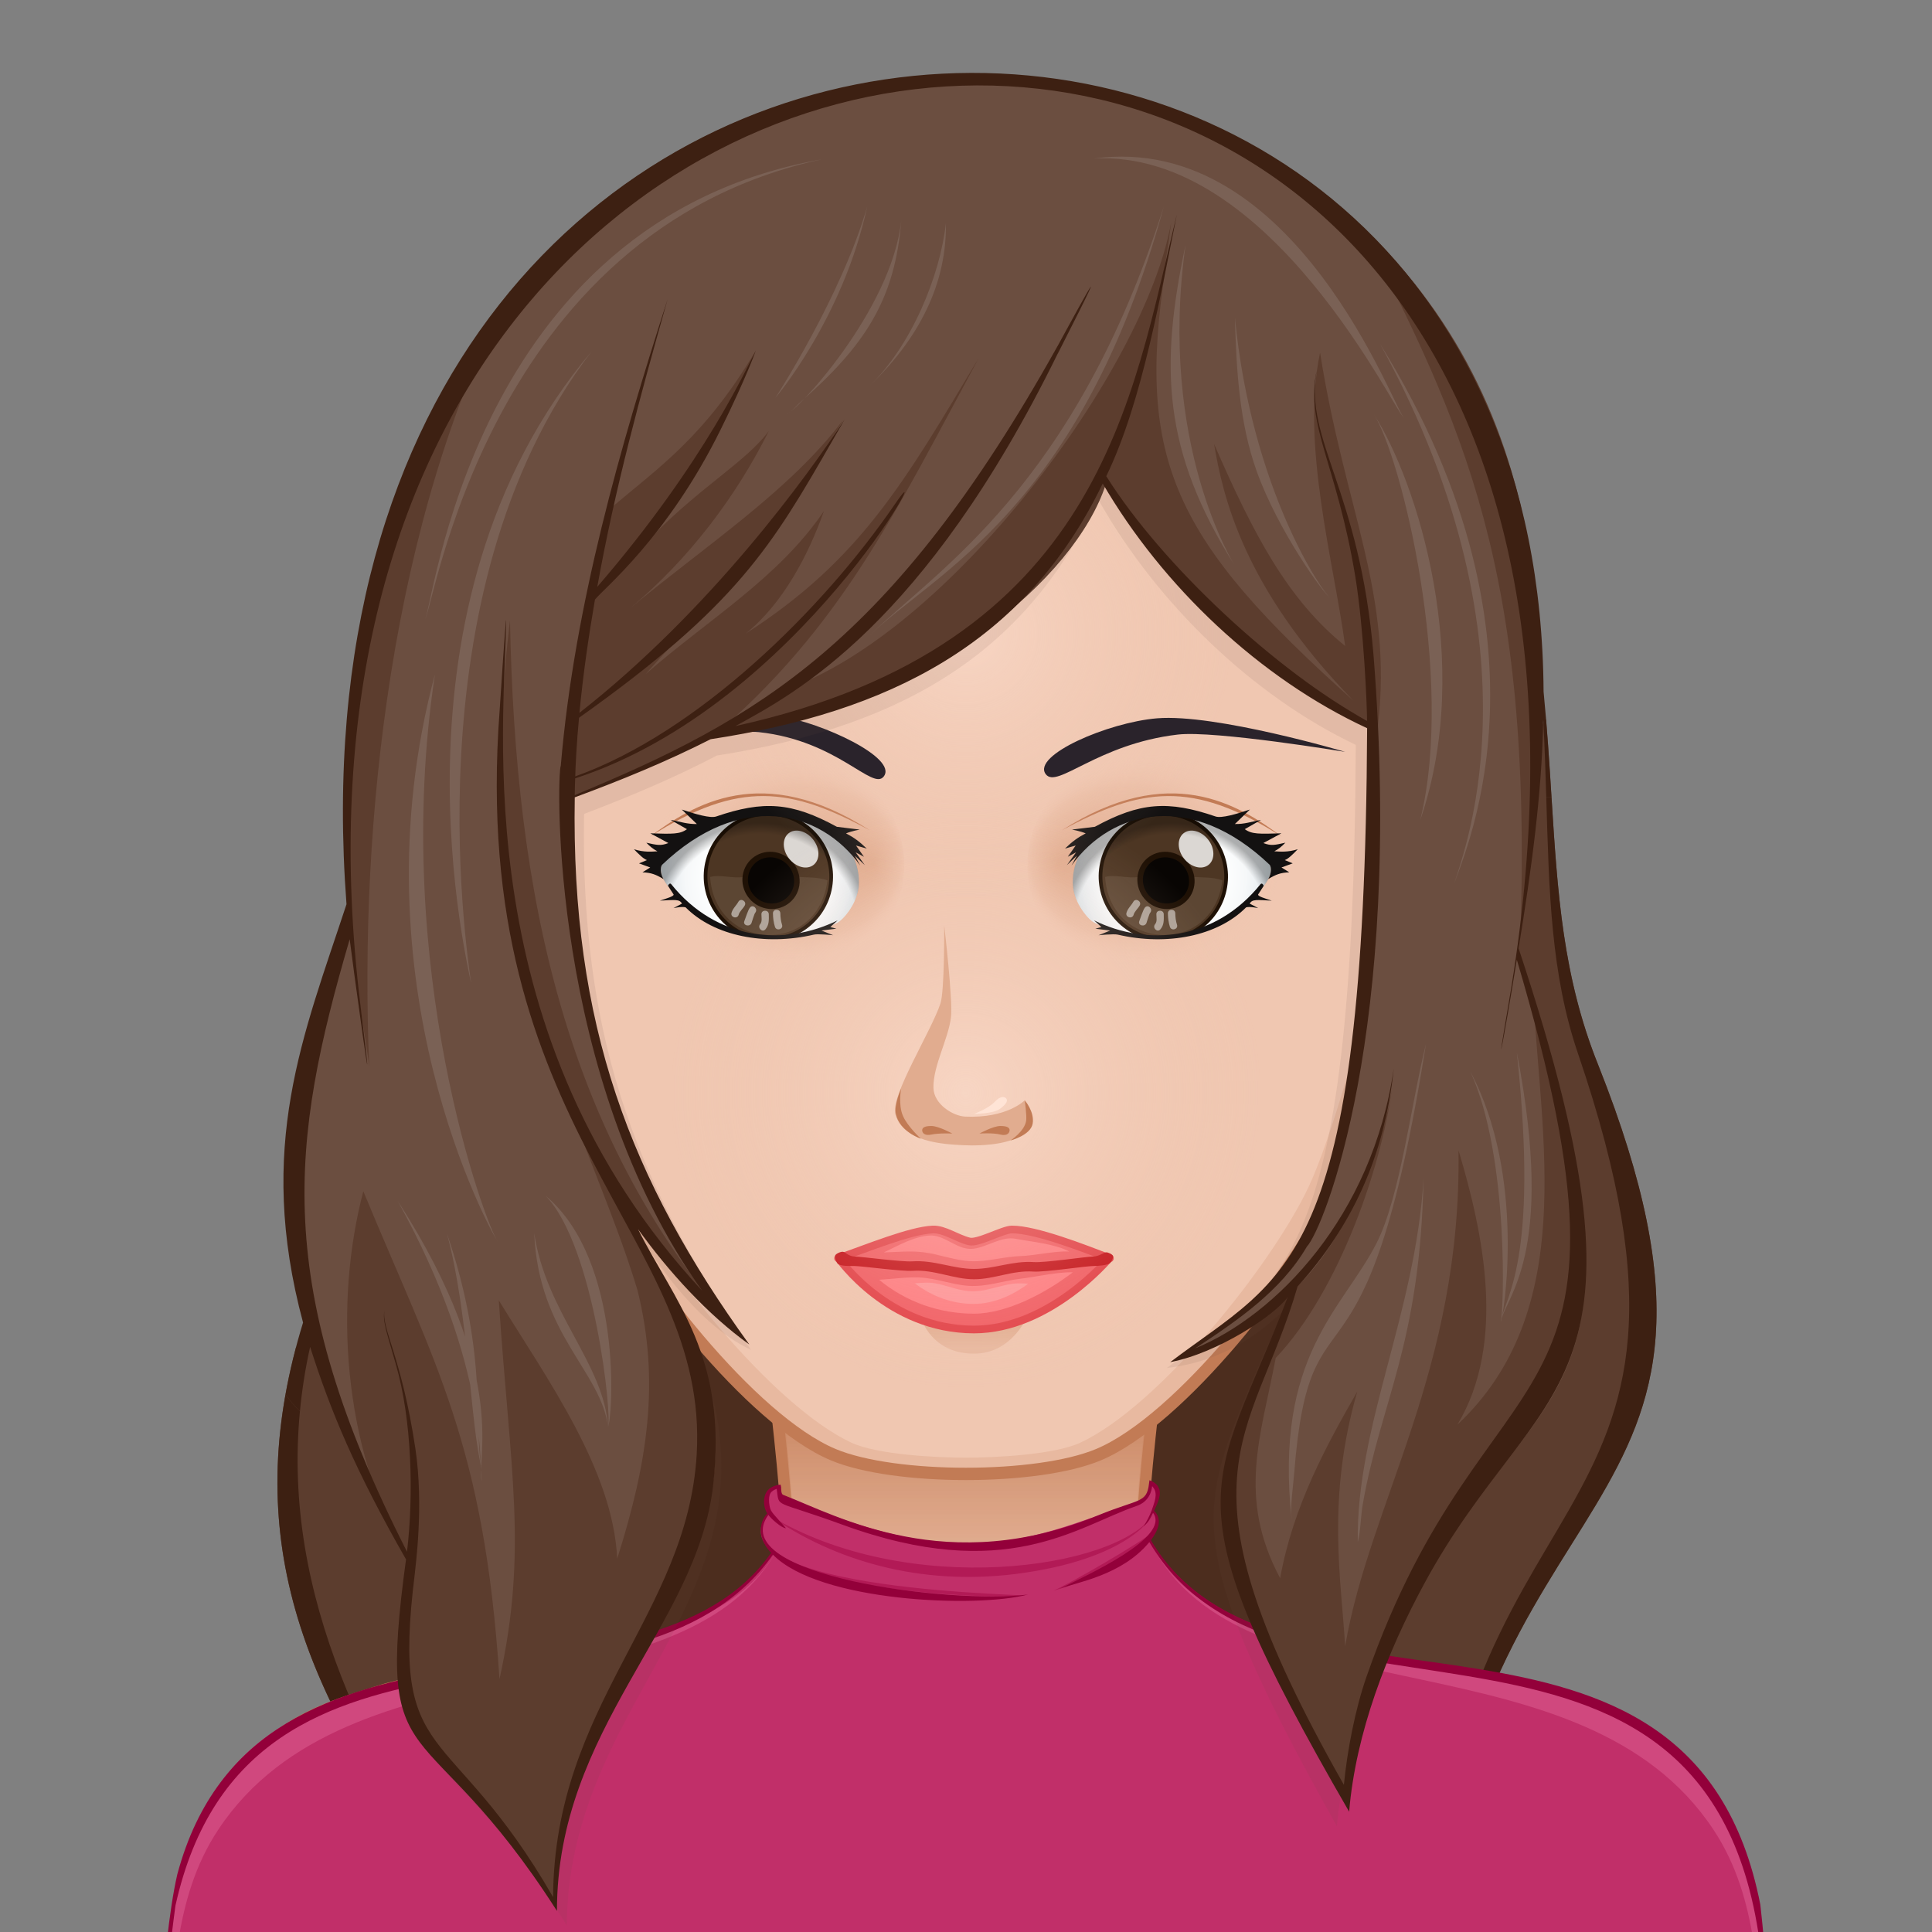 <svg xmlns="http://www.w3.org/2000/svg" version="1.1" width="800px" height="800px" xlink="http://www.w3.org/1999/xlink" style="overflow:hidden!important;"><rect width="100%" height="100%" fill="#808080" stroke="none"/><g id="svga-group-wrapper" transform="scale(4 4)"><g id="svga-group-backs-single"></g><g id="svga-group-subwrapper" transform="matrix(0.85 0 0 0.85 14.985 17.084) translate(-9.999999983634211e-8 -1.6365788271696354e-16)"><g id="svga-group-hair-back" transform="rotate(1e-7 100 150)"><path id="SvgjsPath5533" d="M41.279 215.266c-0.033-0.044-0.063-0.094-0.095-0.14 3.872-1.418 107.984 7.4 115.031 6.323 -0.001 0.108-0.007 0.217-0.007 0.325 0.282-0.064 0.24-0.075 0.254-0.359 0.259-0.032 1.051-0.167 0.027-0.457 3.485-63.467 43.554-53.333 20.529-111.343 -5.448-13.536-5.042-26.26-6.357-42.117 -1.84 1.797-1.238 11.106-3.489 28.325 17.078 53.526 2.414 51.246-11.503 76.872 -4.604 8.467-8.295 17.095-9.091 26.65 -22.673-39.208-16.05-38.328-6.981-62.078 -1.56 2.201-7.898 6.916-13.709 8.025 14.211-10.797 22.683-10.831 22.98-76.708 -13.031-6.03-24.886-17.239-32.2-29.8 -9.476 19.65-26.281 27.875-47.75 31.14 -5.35 2.72-10.92 5-16.55 7.08 -0.476 27.679 6.753 46.579 21.26 66.64 -5.091-3.645-10.294-9.649-13.96-14.758 4.4 8.811 10.944 16.104 9.16 31.867 -1.972 17.313-18.629 29.105-18.629 51.372 -16.264-25.388-21.752-14.633-17.979-42.312 -6.177-10.806-9.18-18.142-11.68-25.979 -0.605-0.005-1.578 0.138-2.133 0.204C11.333 170.695 21.465 190.498 41.279 215.266z" fill="#5c3d2e" stroke-width="none" opacity="1"></path><path id="SvgjsPath5534" d="M142.489 227.847h-90V97.24h90V227.847z" fill="#4c2d1e" stroke-width="none" opacity="1"></path><path id="SvgjsPath5535" d="M156.49 220.958c3.485-63.467 43.554-53.333 20.529-111.343 -4.317-10.726-4.958-20.946-5.692-32.615 -0.213 0-0.427 0-0.641 0 0.342 11.384 0.54 21.512 3.883 31.266 20.946 61.4-17.667 48.849-18.343 112.635 -4.423-0.602-111.114-7.244-115.042-5.775 -14.061-20.667-24.449-40.831-22.283-63.372 -0.668-0.594-1.228-1.297-1.759-2.028 -4.286 23.862 5.757 42.566 24.137 65.541 -0.033-0.044-0.063-0.094-0.095-0.14 3.872-1.418 107.984 7.4 115.031 6.323 -0.001 0.108-0.007 0.217-0.007 0.325 0.282-0.064 0.24-0.075 0.254-0.359C156.722 221.383 157.514 221.248 156.49 220.958z" fill="#3d2012" stroke-width="none" opacity="1"></path></g><g id="svga-group-humanbody-single"><path id="SvgjsPath2758" d="M190.858 199.866c-6.008-10.158-13.474-11.973-19.628-13.936 -6.323-2.016-19.346-3.178-26.449-4.6 -6.86-1.373-23.153-5.789-23.339-13.488 -0.192-8.066 4.291-40.09 4.291-40.09H74.005c0 0 4.487 32.023 4.294 40.09 -0.184 7.699-16.48 12.115-23.341 13.488 -7.104 1.422-20.125 2.584-26.448 4.6 -6.156 1.963-13.624 3.777-19.632 13.936 -3.644 6.16-6.008 16.133-6.008 27.133h194C196.869 215.999 194.509 206.026 190.858 199.866z" fill="#f0c7b1" stroke-width="none" opacity="1" stroke="none"></path><path id="SvgjsPath2759" d="M121.442 167.843c2.495 10.929 18.165 13.698 26.293 15.325 21.909 4.379 33.772 5.134 42.297 19.539 2.903 4.916 5.459 15.864 5.962 24.153 1.835 0.291 0.531-17.432-5.136-26.994 -9.742-16.472-29.089-15.135-46.077-18.535C137.921 179.958 121.628 175.542 121.442 167.843L121.442 167.843zM78.558 167.843c-0.186 7.699-16.479 12.115-23.339 13.488 -16.988 3.4-36.335 2.063-46.077 18.535 -5.667 9.563-6.971 27.285-5.136 26.994 0.503-8.289 3.059-19.237 5.962-24.153 8.524-14.405 20.388-15.16 42.297-19.539C60.393 181.541 76.063 178.771 78.558 167.843L78.558 167.843z" fill="#ffe4d6" stroke-width="none" opacity="1" stroke="none"></path><path id="SvgjsPath2760" d="M51.206 189.513c0 0 28.641 0.299 33.473 1.885 2.314 0.758 8.372 5.633 8.372 5.633s-6.556-3.17-8.658-3.758C79.51 191.909 51.206 189.513 51.206 189.513zM99.795 199.999c2.053-0.041 7.887-3.799 7.887-3.799s-5.574 2.059-7.342 2.16c-1.491 0.086-6.366-1.238-6.366-1.238S98.112 200.032 99.795 199.999zM117.008 192.757c6.75-1.818 29.786-3.23 29.786-3.23s-23.791-0.516-30.51 1.725c-2.252 0.752-7.562 5.16-7.562 5.16S114.786 193.354 117.008 192.757z" fill="#e1ac8f" stroke-width="none" opacity="1" stroke="none"></path><path id="SvgjsPath2761" d="M190.858 199.866c-9.741-16.471-29.122-15.142-46.077-18.535 -6.86-1.373-23.153-5.789-23.339-13.488 -0.192-8.066 4.291-40.09 4.291-40.09H74.005c0 0 4.487 32.023 4.294 40.09 -0.184 7.699-16.48 12.115-23.341 13.488 -7.104 1.422-20.125 2.584-26.448 4.6 -6.156 1.963-13.624 3.777-19.632 13.936 -3.644 6.16-6.008 16.133-6.008 27.133h194C196.869 215.999 194.509 206.026 190.858 199.866z" fill="none" stroke="#c27b55" stroke-width="1.5" opacity="1"></path></g><g id="svga-group-chinshadow-single"><path id="SvgjsPath2977" d="M83.869 167.568c7.443 3.113 24.852 3.176 32.267 0 1.555-0.665 3.14-1.648 4.733-2.873 0.526-9.943 3.455-31.496 4.102-36.179l0.017-0.113H82.682c-2.727 0.202-5.355 0.438-7.833 0.709 0.778 5.658 3.493 25.843 4.016 35.462C80.559 165.857 82.236 166.886 83.869 167.568z" fill="url(#SvgjsLinearGradient2978)" opacity="1"></path></g><g id="svga-group-clothes-single" ><path id="SvgjsPath5528" d="M1.509 238.026c0.211-43.783 8.946-50.671 43.101-55.823 13.099-1.976 25.278-3.824 31.798-13.197 -1.371-1.441-1.8-3.341-0.473-4.779 -0.706-1.084-0.696-3.223 1.426-3.401 0.198 1.43-0.4 0.875 2.776 2.219 19.874 8.397 27.911 4.119 39.35 0.265 2.39-0.809 2.695-0.969 2.955-2.997 0.506 0.199 0.846 0.559 0.891 0.712 0.56 0.894-0.327 2.033-0.483 2.944 1.049 1.008 0.442 2.331-0.431 3.502 15.514 25.709 65.877 1.542 74.242 44.425 1.391 12.381 1.61 25.702 1.626 26.956C197.287 238.851 66.557 239.192 1.509 238.026z" fill="#c12f69" stroke-width="none" opacity="1"></path><path id="SvgjsPath5529" d="M191.032 202.707c5.877 8.853 4.81 18.807 6.837 24.292 0-11-2.36-20.973-6.011-27.133 -9.742-16.472-26.089-14.936-43.077-18.336 -16.079-3.218-21.88-6.521-25.599-12.503C135.104 189.31 175.119 178.735 191.032 202.707zM76.817 169.027c-3.719 5.981-9.52 9.285-25.599 12.503 -16.988 3.4-33.335 1.864-43.077 18.336 -3.65 6.16-6.011 16.133-6.011 27.133 2.027-5.485 0.96-15.439 6.837-24.292C24.881 178.735 64.896 189.31 76.817 169.027z" fill="#d0487e" stroke-width="none" opacity="1"></path><path id="SvgjsPath5530" d="M75.177 165.438c-2.58 9.201 40.672 8.591 30.123 8.857C96.484 174.524 72.865 172.321 75.177 165.438zM111.789 173.288c10.395-3.424 11.681-7.793 11.681-7.793 -0.05 0.053-0.198 0.512-0.668 0.945 -0.907 0.995-10.79 6.722-12.128 7.167C110.674 173.607 111.118 173.52 111.789 173.288zM105.973 171.604c14.206-1.792 16.845-7.246 16.845-7.246 -4.313 6.62-29.991 10.398-46.95-0.03C83.98 170.032 94.415 173.021 105.973 171.604z" fill="#b21a56" stroke-width="none" opacity="1"></path><path id="SvgjsPath5531" d="M196.759 211.875c-8.383-42.978-59.187-18.908-74.22-44.399 0.885-1.192 1.451-2.551 0.38-3.58 0.405-0.852 1.035-2.112 0.51-2.9 -0.061-0.205-0.485-0.629-1.069-0.819l-0.061 0.46c0 0 0 0 0.001 0 -0.278 2.326-1.229 1.798-5.961 3.72 -18.553 7.739-31.947 0.168-38.58-2.399 -0.25-0.07-0.261-0.64-0.261-1.008 -0.002 0.003-0.014 0.005-0.018 0.007l-0.033-0.235c-0.613 0.026-1.382 0.307-1.728 0.886 0 0.01-0.01 0.01-0.01 0.02 -0.357 0.559-0.442 1.75 0.1 2.591 -1.129 1.227-1.058 3.197 0.47 4.8 -15.166 21.719-62.593 2.866-72.31 39.14 -2.093 9.049-2.56 28.104-2.56 29.97 0 0 62.375 1.143 196.89 0.82 0.03-0.01 0.061-0.01 0.09 0C198.389 237.945 198.151 224.264 196.759 211.875zM1.519 237.766c0.27-5.87 0.85-15.73 2.22-25.79 9.012-40.5 55.892-18.97 72.77-42.73 5.653 5.751 24.777 6.521 31.05 4.851 -9.29 1.206-36.968-2.302-31.61-9.7 0.315 0.445 1.567 1.588 2.135 1.629 -0.039 0.077 0.044-0.082 0.002-0.004 -0.227-0.319-1.636-1.794-1.727-2.025 -0.338-0.42-0.451-1.741-0.17-2.21 0.144-0.283 0.475-0.453 0.774-0.562 0.359 2.418-0.533 1.245 7.996 4.361 19.91 7.275 28.574 0.224 35.76-2.25 1.653-0.534 1.917-1.917 1.959-2.43 0.063 0.048 0.118 0.095 0.132 0.14 0.643 0.79 0.121 1.876-0.19 2.841 -0.01 0.01-0.01 0.029-0.02 0.04 -0.213 0.564-0.601 1.341-0.949 1.841 0.569-0.422 0.846-1.043 1.148-1.621 2.183 2.98-8.034 7.582-11.37 9.25 1.98-0.792 7.546-1.585 10.921-5.69 16.262 27.701 70.326-0.145 74.72 52.261 0.903 10.771 0.804 9.778 1.22 18.81C95.539 237.251 111.997 237.184 1.519 237.766z" fill="#93003a" stroke-width="none" opacity="1"></path></g><g id="svga-group-head" transform="rotate(1e-7 100 150)"><g id="svga-group-ears-left" style="display:none;"><path id="SvgjsPath4271" d="M47.001 83.974c-1.376-2.313-5.638-7.997-9.98-6.603 -2.749 0.882-3.293 3.765-3.735 6.311 -0.588 3.386 0.471 10.083 1.389 12.503 0.881 2.325 3.533 6.816 5.264 8.527 2.13 2.1 4.775 8.793 5.194 9.487 0.66 1.097 1.536 2.745 4.122 2.538 2.853-0.229 4.584-1.742 5.856-1.999C58.253 114.109 50.582 89.995 47.001 83.974z" fill="#f0c7b1" stroke="#c27b55" stroke-width="1.5" opacity="1"></path><path id="SvgjsPath4272" d="M44.197 97.997c-0.132-0.548 0.007-1.47 0.142-2.362 0.124-0.812 0.24-1.579 0.169-2.121 -0.267-2.032-1.773-5.893-2.757-7.985 -1.132-2.407-2.963-5.439-5.262-6.221 -0.95-0.324-1.575 0.063-1.938 0.456 -0.266 0.289-0.325 0.627-0.238 0.667 0.086 0.04 0.285-0.24 0.572-0.504 0.235-0.216 0.579-0.402 1.051-0.363 -0.19 1.011-1.167 6.49-0.744 10.225 0.333 2.938 1.593 5.131 1.79 5.46 0.029 0.346 0.077 0.685 0.148 1.014 0.929 4.287 4.971 9.163 6.378 10.758 0.259 0.295 0.531 0.47 0.598 0.398 0.066-0.072-0.094-0.364-0.353-0.66 -1.388-1.585-5.391-6.442-6.289-10.579 -0.952-4.389 2.318-10.896 3.048-12.272 0.371 0.646 0.687 1.267 0.93 1.785 0.19 0.406 0.402 0.881 0.619 1.395 -0.429 0.718-3.434 5.958-2.338 10.153 0.406 1.546 2.235 3.54 3.447 4.086 0.667 0.301 0.919 0.75 1.209 1.271 0.336 0.604 0.718 1.288 1.828 1.784 0.225 0.102 0.429 0.142 0.61 0.142 0.313 0 0.551-0.126 0.725-0.276 0.018 0.266 0.017 0.604 0.009 0.917 -0.012 0.404 0.042 0.737 0.137 0.745 0.094 0.008 0.196-0.313 0.207-0.717 0.016-0.496 0.013-1.11-0.072-1.403 -0.248-0.865-1.008-1.841-1.813-2.875C45.221 99.896 44.403 98.844 44.197 97.997zM36.95 94.196c-2.177-6.731 0.656-12.54 1.144-13.464 0.85 0.775 1.6 1.811 2.21 2.824C39.86 84.365 37.041 89.669 36.95 94.196zM46.341 104.042c-1.004-0.447-1.339-1.051-1.666-1.633 -0.293-0.527-0.598-1.072-1.369-1.42 -0.168-0.075-0.352-0.191-0.542-0.323 -2.486-5.906 0.272-8.488 0.963-9.017 0.211 0.722 0.369 1.384 0.439 1.915 0.063 0.488-0.052 1.263-0.167 2.012 -0.142 0.929-0.286 1.89-0.137 2.512 0.226 0.926 1.069 2.009 1.884 3.057 0.723 0.929 1.466 1.888 1.721 2.67C47.359 103.972 47.017 104.345 46.341 104.042z" fill="#c27b55" stroke-width="none" opacity="1"></path></g><g id="svga-group-ears-right" style="display:none;"><path id="SvgjsPath4273" d="M152.736 83.974c1.377-2.313 5.639-7.997 9.98-6.603 2.75 0.882 3.293 3.765 3.736 6.311 0.588 3.386-0.471 10.083-1.389 12.503 -0.881 2.325-3.533 6.816-5.266 8.527 -2.129 2.1-4.775 8.793-5.193 9.487 -0.658 1.097-1.535 2.745-4.121 2.538 -2.854-0.229-4.584-1.742-5.857-1.999C141.484 114.109 149.156 89.995 152.736 83.974z" fill="#f0c7b1" stroke="#c27b55" stroke-width="1.5" opacity="1"></path><path id="SvgjsPath4274" d="M153.727 100.913c-0.805 1.033-1.564 2.009-1.813 2.875 -0.086 0.293-0.088 0.907-0.072 1.403 0.012 0.404 0.113 0.725 0.207 0.717s0.148-0.341 0.137-0.745c-0.008-0.313-0.008-0.651 0.01-0.917 0.174 0.15 0.412 0.276 0.725 0.276 0.182 0 0.385-0.04 0.609-0.142 1.109-0.496 1.492-1.18 1.828-1.784 0.289-0.52 0.543-0.969 1.209-1.271 1.213-0.546 3.041-2.54 3.447-4.086 1.096-4.194-1.908-9.435-2.338-10.153 0.217-0.513 0.43-0.988 0.619-1.395 0.244-0.518 0.559-1.139 0.93-1.785 0.73 1.377 4 7.883 3.049 12.272 -0.896 4.137-4.9 8.994-6.289 10.579 -0.258 0.296-0.418 0.588-0.352 0.66 0.066 0.071 0.338-0.104 0.598-0.398 1.406-1.596 5.449-6.471 6.379-10.758 0.07-0.329 0.117-0.668 0.146-1.014 0.197-0.329 1.459-2.523 1.791-5.46 0.422-3.735-0.555-9.214-0.744-10.225 0.473-0.039 0.814 0.146 1.051 0.363 0.287 0.264 0.486 0.544 0.572 0.504s0.027-0.378-0.238-0.667c-0.363-0.393-0.988-0.779-1.938-0.456 -2.299 0.782-4.131 3.814-5.262 6.221 -0.984 2.093-2.49 5.953-2.758 7.985 -0.072 0.542 0.045 1.309 0.17 2.121 0.135 0.892 0.273 1.814 0.141 2.362C155.336 98.844 154.518 99.896 153.727 100.913zM159.434 83.555c0.611-1.013 1.361-2.049 2.211-2.824 0.488 0.925 3.32 6.733 1.145 13.464C162.697 89.669 159.879 84.365 159.434 83.555zM152.27 103.816c0.254-0.782 0.998-1.741 1.721-2.67 0.816-1.048 1.658-2.131 1.885-3.057 0.148-0.622 0.004-1.583-0.137-2.512 -0.115-0.749-0.23-1.524-0.166-2.012 0.068-0.531 0.227-1.193 0.438-1.915 0.691 0.529 3.449 3.111 0.965 9.017 -0.191 0.132-0.375 0.248-0.543 0.323 -0.771 0.348-1.074 0.893-1.369 1.42 -0.326 0.582-0.662 1.186-1.666 1.633C152.721 104.345 152.379 103.972 152.27 103.816z" fill="#c27b55" stroke-width="none" opacity="1"></path></g><g id="svga-group-faceshape-wrap" ><g id="svga-group-faceshape-single" ><path id="SvgjsPath2974" d="M144.736 125.052c-4.549 9.721-18.57 27.825-28.601 32.018 -7.442 3.112-24.824 3.112-32.267 0 -10.029-4.192-24.05-22.297-28.601-32.018 -5.29-11.297-14.118-47.803-14.13-47.856 -1.3-4.912-1.996-10.066-2.004-15.382C39.082 28.339 66.289 1.168 99.907 1.116c33.621-0.052 60.913 27.032 60.963 60.506 0.009 5.316-0.669 10.473-1.952 15.389C158.901 77.063 150.045 113.711 144.736 125.052z" fill="#f0c7b1" stroke-width="none" opacity="1" stroke="none"></path><path id="SvgjsPath2975" d="M110.152 1.969c26.994 6.24 47.097 30.337 47.052 59.111 -0.009 5.315-0.704 10.471-2.004 15.382 -0.012 0.053-8.158 36.591-13.396 47.856 -4.417 9.497-18.244 26.812-27.867 31.286 -3.169 1.473-10.439 1.823-13.935 1.823 -3.494 0-10.765-0.351-13.933-1.823 -9.623-4.474-23.451-21.789-27.867-31.286 -5.239-11.266-13.385-47.803-13.396-47.856 -1.3-4.911-1.996-10.066-2.004-15.382C42.756 32.307 62.857 8.209 89.853 1.969 61.03 6.788 39.087 31.751 39.134 61.813c0.008 5.315 0.704 10.47 2.004 15.382 0.012 0.053 8.781 36.586 14.13 47.856 4.602 9.696 18.738 27.446 28.601 32.018 3.671 1.703 12.088 2.334 16.134 2.334 4.043 0 12.464-0.632 16.133-2.334 9.862-4.571 24-22.321 28.601-32.018 5.35-11.271 14.119-47.803 14.13-47.856 1.3-4.912 1.996-10.066 2.004-15.382C160.918 31.751 138.975 6.788 110.152 1.969z" fill="#e8b9a0" stroke-width="none" opacity="1" stroke="none"></path><path id="SvgjsPath2976" d="M144.736 125.052c-4.549 9.721-18.57 27.825-28.601 32.018 -7.442 3.112-24.824 3.112-32.267 0 -10.029-4.192-24.05-22.297-28.601-32.018 -5.29-11.297-14.118-47.803-14.13-47.856 -1.3-4.912-1.996-10.066-2.004-15.382C39.082 28.339 66.289 1.168 99.907 1.116c33.621-0.052 60.913 27.032 60.963 60.506 0.009 5.316-0.669 10.473-1.952 15.389C158.901 77.063 150.045 113.711 144.736 125.052z" fill="none" stroke="#c27b55" stroke-width="1.5" opacity="1"></path></g></g><g id="svga-group-mouth-single" transform="matrix(1.25 0 0 1.25 -25.251 -34.3) translate(1 2)"><path id="SvgjsPath5795" d="M100.002 141.248c-4.158 0-5.133-3.404-5.133-3.404 5.5 2.12 10.267-0.146 10.267-0.146S103.659 141.248 100.002 141.248z" fill="url(#SvgjsLinearGradient5796)" opacity="1"></path><path id="SvgjsPath5799" d="M86.803 131.94c2.756-0.951 6.973-2.692 9.166-2.789 1.133-0.052 2.351 0.87 3.574 1.165 0.851 0.206 3.264-1.156 4.13-1.165 2.272-0.024 7.06 1.838 9.502 2.789 0.135 0.054 0 0 0 0s-5.789 6.953-13.185 6.953C91.618 138.894 86.803 131.94 86.803 131.94S86.666 131.989 86.803 131.94z" fill="#f15c63" stroke="#e24047" stroke-width="0.75" opacity="1"></path><path id="SvgjsPath5800" d="M113.541 131.736c-0.048-0.164-0.482-0.367-0.653-0.359 -0.311 0.017-0.672 0.396-1.313 0.41 -0.742 0.018-4.679 0.61-5.736 0.54 -2.129-0.142-3.824 0.666-5.848 0.666 -2.025 0-3.868-0.882-5.996-0.739 -1.057 0.072-4.847-0.448-5.591-0.467 -0.643-0.015-0.892-0.411-1.166-0.464 -0.192-0.036-0.663 0.166-0.757 0.338 -0.083 0.149 0.092 0.67 0.209 0.794 0.285 0.297 1.136 0.242 1.698 0.256 0.777 0.017 4.577 0.538 5.65 0.466 2.081-0.141 3.936 0.822 5.952 0.822s3.725-0.889 5.806-0.748c1.071 0.071 5.015-0.524 5.793-0.54 0.563-0.014 1.366-0.061 1.654-0.292C113.379 132.311 113.59 131.904 113.541 131.736z" fill="#c31018" stroke-width="none" opacity="1" stroke="none"></path><path id="SvgjsPath5801" d="M99.989 137.352c-3.37 0-6.645-1.153-9.241-3.305 1.307-0.072 2.652-0.277 3.961-0.22 1.613 0.07 3.144 0.707 4.756 0.813 1.742 0.116 3.358-0.487 5.064-0.694 1.422-0.17 3.664-0.674 5.091-0.622C107.068 135.28 103.244 137.352 99.989 137.352zM104.562 131.739c1.314-0.037 3.414-0.532 4.724-0.437 -1.405-0.759-3.657-0.941-5.243-1.247 -1.366-0.266-2.738 0.791-4.081 0.968 -1.514 0.199-2.65-1.239-4.119-1.288 -1.593 0.017-3.233 0.991-4.634 1.65 1.284-0.034 2.607-0.176 3.886-0.012 1.566 0.199 3.069 0.817 4.655 0.87C101.373 132.299 102.939 131.782 104.562 131.739z" fill="#ff7b81" stroke-width="none" opacity="1" stroke="none"></path><path id="SvgjsPath5802" d="M99.941 136.4c-2.029 0-4.007-0.702-5.707-2.002 0.38-0.038 0.764-0.067 1.133-0.067 0.117 0 0.234 0.004 0.351 0.011 0.609 0.032 1.209 0.207 1.846 0.393 0.618 0.178 1.256 0.363 1.923 0.42 0.132 0.01 0.264 0.015 0.395 0.015 0.819 0 1.596-0.204 2.348-0.4 0.477-0.125 0.928-0.243 1.392-0.313 0.253-0.04 0.527-0.059 0.837-0.059 0.268 0 0.544 0.015 0.818 0.036C103.862 135.485 102.03 136.4 99.941 136.4z" fill="#ff9499" stroke-width="none" opacity="1" stroke="none"></path></g><g id="svga-group-eyes-left" transform="matrix(0.9 0 0 0.9 7.55 8.8) translate(1 0)"><g id="svga-group-eyesback-left"><path id="SvgjsPath5730" d="M60.606 84.841c9.825-9.869 20.004-8.215 25.751-1.317 0.702 1.373 0.997 2.864 0.875 4.343 -0.187 2.243-2.023 4.452-2.862 4.886 -2.361 1.221-4.936 1.942-7.547 2.09 -1.004 0.057-1.597 0.079-2.459 0 -1.709-0.157-3.145-0.513-4.85-1.213 -2.795-1.148-5.434-3.113-7.677-6.048 -0.033-0.042-0.081-0.067-0.132-0.068s-0.1 0.022-0.134 0.062l-0.089 0.108c-0.05 0.06-0.054 0.142-0.021 0.211 -0.252-0.344-0.478-0.689-0.673-1.036 0.007 0.004 0.011 0.006 0.018 0.01C60.344 86.035 60.365 85.193 60.606 84.841z" fill="url(#SvgjsRadialGradient5731)" opacity="1"></path></g><g id="svga-group-eyesiriswrapper-left" transform="translate(0 -0.5)"><g id="svga-group-eyesiriscontrol-left" ><g id="svga-group-eyesiris-left" ><path id="SvgjsPath5638" d="M83.199 89.25c-1.231 4.522-5.896 7.187-10.429 5.944 -4.528-1.241-7.203-5.918-5.97-10.442 1.23-4.526 5.905-7.19 10.434-5.947C81.761 80.045 84.433 84.723 83.199 89.25z" fill="#4d3623" stroke="#1f1105" stroke-width="0.5" opacity="1"></path><path id="SvgjsPath5639" d="M82.994 87.526c-0.625 5.021-4.353 7.638-8.432 7.365 -3.765-0.253-7.131-3.031-7.443-7.828 1.302-0.374 3.031 0.234 4.549 0.002 -0.005 0.055-0.023 0.104-0.025 0.16 -0.12 1.842 1.357 3.446 3.299 3.577 1.946 0.13 3.62-1.263 3.74-3.104 0.013-0.24-0.002-0.476-0.038-0.702C79.997 87.2 81.648 86.999 82.994 87.526z" fill="#5c4633" stroke-width="none" opacity="1"></path><path id="SvgjsPath5640" d="M76.229 84.164c-1.869-0.535-3.777 0.533-4.26 2.396 -0.483 1.853 0.642 3.793 2.51 4.329 1.873 0.537 3.781-0.532 4.266-2.386C79.23 86.639 78.101 84.7 76.229 84.164z" fill="#000000" stroke-width="none" opacity="0.9"></path><path id="SvgjsPath5641" d="M76.229 84.164c-1.869-0.535-3.777 0.533-4.26 2.396 -0.483 1.853 0.642 3.793 2.51 4.329 1.873 0.537 3.781-0.532 4.266-2.386C79.23 86.639 78.101 84.7 76.229 84.164z" fill="none" stroke="#1f1105" stroke-width="0.75" opacity="1"></path><path id="SvgjsPath5642" d="M70.977 92.181c-0.177 0.619-1.142 0.356-0.965-0.266 0.171-0.6 0.633-0.967 0.926-1.495 0.313-0.564 1.177-0.06 0.863 0.505C71.56 91.36 71.114 91.696 70.977 92.181L70.977 92.181zM72.516 91.194c-0.266 0.31-0.614 1.458-0.766 1.834 -0.241 0.598 0.727 0.856 0.965 0.266 0.082-0.205 0.362-1.223 0.508-1.393C73.64 91.415 72.936 90.704 72.516 91.194L72.516 91.194zM74.598 94.151c0.522-0.602 0.47-1.292 0.459-2.041 -0.01-0.644-1.01-0.645-1 0 0.006 0.415 0.13 0.992-0.166 1.334C73.47 93.929 74.175 94.639 74.598 94.151L74.598 94.151zM75.619 91.985c0.008 0.621 0.084 1.226 0.268 1.82 0.19 0.614 1.155 0.352 0.965-0.266 -0.159-0.513-0.226-1.019-0.232-1.555C76.611 91.341 75.611 91.34 75.619 91.985L75.619 91.985z" fill="#ffffff" stroke-width="none" opacity="0.5"></path><path id="SvgjsPath5643" d="M80.946 85.543c-0.985 0.59-2.466 0.059-3.305-1.188 -0.838-1.248-0.713-2.739 0.273-3.328 0.984-0.593 2.467-0.061 3.301 1.187C82.053 83.462 81.932 84.952 80.946 85.543z" fill="#ffffff" stroke-width="none" opacity="0.8"></path></g></g></g><g id="svga-group-eyesfront-left"><path id="SvgjsPath5755" d="M55.5 87c0 13.808 8.283 24.999 18.5 24.999S92.5 100.808 92.5 87c0-13.809-8.283-25.001-18.5-25.001S55.5 73.191 55.5 87zM60.79 86.86c0.007 0.004 0.011 0.006 0.018 0.01 -0.464-0.835-0.442-1.677-0.201-2.029 9.825-9.869 20.004-8.215 25.751-1.317 0.702 1.373 0.997 2.864 0.875 4.343 -0.187 2.243-2.023 4.452-2.862 4.886 -2.361 1.221-4.936 1.942-7.547 2.09 -1.004 0.057-1.597 0.079-2.459 0 -1.709-0.157-3.145-0.513-4.85-1.213 -2.795-1.148-5.434-3.113-7.677-6.048 -0.033-0.042-0.081-0.067-0.132-0.068s-0.1 0.022-0.134 0.062l-0.089 0.108c-0.05 0.06-0.054 0.142-0.021 0.211C61.211 87.551 60.985 87.207 60.79 86.86z" fill="#f0c7b1" stroke-width="none" opacity="1"></path><path id="SvgjsPath5756" d="M59.397 85.083c0.023 8.56 7.646 15.459 17.038 15.416 9.389-0.049 16.985-7.022 16.961-15.583 -0.023-8.562-7.647-15.463-17.04-15.417C66.965 69.549 59.373 76.522 59.397 85.083zM60.79 86.86c0.007 0.004 0.011 0.006 0.018 0.01 -0.464-0.835-0.442-1.677-0.201-2.029 9.825-9.869 20.004-8.215 25.751-1.317 0.702 1.373 0.997 2.864 0.875 4.343 -0.187 2.243-2.023 4.452-2.862 4.886 -2.361 1.221-4.936 1.942-7.547 2.09 -1.004 0.057-1.597 0.079-2.459 0 -1.709-0.157-3.145-0.513-4.85-1.213 -2.795-1.148-5.434-3.113-7.677-6.048 -0.033-0.042-0.081-0.067-0.132-0.068s-0.1 0.022-0.134 0.062l-0.089 0.108c-0.05 0.06-0.054 0.142-0.021 0.211C61.211 87.551 60.985 87.207 60.79 86.86z" fill="url(#SvgjsRadialGradient5757)" opacity="1"></path><path id="SvgjsPath5761" d="M86.366 83.544c0.694 1.368 0.987 2.851 0.866 4.323 -0.187 2.243-2.023 4.452-2.862 4.886 -2.361 1.221-4.936 1.942-7.547 2.09 -1.004 0.057-1.597 0.079-2.459 0 -1.709-0.157-3.145-0.513-4.85-1.213 -2.795-1.148-5.434-3.113-7.677-6.048 -0.033-0.042-0.081-0.067-0.132-0.068s-0.1 0.022-0.134 0.062l-0.089 0.108c-0.05 0.06-0.054 0.142-0.021 0.211 -0.252-0.344-0.478-0.689-0.673-1.036 0.007 0.004 0.011 0.006 0.018 0.01 -0.464-0.835-0.442-1.677-0.201-2.029 5.075-5.098 10.243-7.115 14.848-6.929C79.788 78.271 83.639 80.365 86.366 83.544z" fill="url(#SvgjsRadialGradient5762)" opacity="1"></path><path id="SvgjsPath5765" d="M88.72 80.246c-10.614-5.735-17.602-6.912-29.764 0.871C64.86 76.74 74.154 70.902 88.72 80.246z" fill="#c27b55" stroke-width="none" opacity="1"></path><path id="SvgjsPath5766" d="M83.382 93.339l0.818 0.22 -2.012 0.25 1.579 0.635c0 0-2.043-0.21-2.587-0.084 -6.677 1.549-13.526 0.203-17.381-3.689 -0.484-0.149-1.645 0.105-1.645 0.105l1.156-0.609c-0.339-0.63-0.965-0.497-2.986-0.403 0.95-0.306 1.928-0.601 1.85-0.834l-0.707-1.09c-0.045-0.069-0.038-0.159 0.016-0.221l0.089-0.102c0.033-0.039 0.082-0.061 0.133-0.06 0.052 0.001 0.1 0.024 0.132 0.064 6.175 7.677 15.34 8.45 22.533 4.914L83.382 93.339zM88.313 82.722c-1.012-0.981-1.752-1.504-2.806-2.059 0.774-0.323 1.857-0.513 1.857-0.513l-3.095-0.377c-6.089-3.332-9.937-3.585-16.336-1.394 -0.797 0.273-2.852-0.338-4.646-0.939l2.033 1.955c-1.244 0.038-2.207-0.3-3.541-0.559l2.2 1.259c-0.95 0.699-1.94 0.65-4.954 0.562l2.444 1.316c-1.067 0.404-1.521 0.275-2.982-0.047 0.489 0.504 0.92 0.862 1.498 1.162 -0.785 0.05-1.807 0.152-3.175-0.278 0.675 0.699 1.281 1.296 1.756 1.469l-1.07 0.44 1.516 0.559 -1.053 0.655c1.203 0.046 1.836 0.305 2.849 0.916 -0.464-0.793-0.442-1.594-0.201-1.928 10.473-9.996 21.35-7.552 26.829 0.108l-0.736-1.344 1.354 1.279 -1.242-1.732 1.12 0.596 -1.074-1.522L88.313 82.722z" fill="#131111" stroke-width="none" opacity="1"></path></g></g><g id="svga-group-eyes-right" transform="matrix(0.9 0 0 0.9 12.45 8.8) translate(-1 0)"><g id="svga-group-eyesback-right"><path id="SvgjsPath5738" d="M139.394 84.841c-9.825-9.869-20.004-8.215-25.751-1.317 -0.702 1.373-0.997 2.864-0.875 4.343 0.187 2.243 2.023 4.452 2.862 4.886 2.361 1.221 4.936 1.942 7.547 2.09 1.004 0.057 1.597 0.079 2.459 0 1.709-0.157 3.145-0.513 4.85-1.213 2.795-1.148 5.434-3.113 7.677-6.048 0.033-0.042 0.081-0.067 0.132-0.068s0.1 0.022 0.134 0.062l0.089 0.108c0.05 0.06 0.054 0.142 0.021 0.211 0.252-0.344 0.478-0.689 0.673-1.036 -0.007 0.004-0.011 0.006-0.018 0.01C139.656 86.035 139.635 85.193 139.394 84.841z" fill="url(#SvgjsRadialGradient5739)" opacity="1"></path></g><g id="svga-group-eyesiriswrapper-right" transform="translate(0 -0.5)"><g id="svga-group-eyesiriscontrol-right" ><g id="svga-group-eyesiris-right" ><path id="SvgjsPath5644" d="M133.199 89.25c-1.231 4.522-5.896 7.187-10.429 5.944 -4.528-1.241-7.203-5.918-5.97-10.442 1.23-4.526 5.905-7.19 10.434-5.947C131.761 80.045 134.433 84.723 133.199 89.25z" fill="#4d3623" stroke="#1f1105" stroke-width="0.5" opacity="1"></path><path id="SvgjsPath5645" d="M132.994 87.526c-0.625 5.021-4.353 7.638-8.432 7.365 -3.765-0.253-7.131-3.031-7.443-7.828 1.302-0.374 3.031 0.234 4.549 0.002 -0.005 0.055-0.023 0.104-0.025 0.16 -0.12 1.842 1.357 3.446 3.299 3.577 1.946 0.13 3.62-1.263 3.74-3.104 0.013-0.24-0.002-0.476-0.038-0.702C129.997 87.2 131.648 86.999 132.994 87.526z" fill="#5c4633" stroke-width="none" opacity="1"></path><path id="SvgjsPath5646" d="M126.229 84.164c-1.869-0.535-3.777 0.533-4.26 2.396 -0.483 1.853 0.642 3.793 2.51 4.329 1.873 0.537 3.781-0.532 4.266-2.386C129.23 86.639 128.101 84.7 126.229 84.164z" fill="#000000" stroke-width="none" opacity="0.9"></path><path id="SvgjsPath5647" d="M126.229 84.164c-1.869-0.535-3.777 0.533-4.26 2.396 -0.483 1.853 0.642 3.793 2.51 4.329 1.873 0.537 3.781-0.532 4.266-2.386C129.23 86.639 128.101 84.7 126.229 84.164z" fill="none" stroke="#1f1105" stroke-width="0.75" opacity="1"></path><path id="SvgjsPath5648" d="M120.977 92.181c-0.177 0.619-1.142 0.356-0.965-0.266 0.171-0.6 0.633-0.967 0.926-1.495 0.313-0.564 1.177-0.06 0.863 0.505C121.56 91.36 121.114 91.696 120.977 92.181L120.977 92.181zM122.516 91.194c-0.266 0.31-0.614 1.458-0.766 1.834 -0.241 0.598 0.727 0.856 0.965 0.266 0.082-0.205 0.362-1.223 0.508-1.393C123.64 91.415 122.936 90.704 122.516 91.194L122.516 91.194zM124.598 94.151c0.522-0.602 0.47-1.292 0.459-2.041 -0.01-0.644-1.01-0.645-1 0 0.006 0.415 0.13 0.992-0.166 1.334C123.47 93.929 124.175 94.639 124.598 94.151L124.598 94.151zM125.619 91.985c0.008 0.621 0.084 1.226 0.268 1.82 0.19 0.614 1.155 0.352 0.965-0.266 -0.159-0.513-0.226-1.019-0.232-1.555C126.611 91.341 125.611 91.34 125.619 91.985L125.619 91.985z" fill="#ffffff" stroke-width="none" opacity="0.5"></path><path id="SvgjsPath5649" d="M130.946 85.543c-0.985 0.59-2.466 0.059-3.305-1.188 -0.839-1.248-0.714-2.739 0.272-3.328 0.984-0.593 2.467-0.061 3.301 1.187C132.054 83.462 131.932 84.952 130.946 85.543z" fill="#ffffff" stroke-width="none" opacity="0.8"></path></g></g></g><g id="svga-group-eyesfront-right"><path id="SvgjsPath5776" d="M126 61.999c-10.217 0-18.5 11.192-18.5 25.001 0 13.808 8.283 24.999 18.5 24.999S144.5 100.808 144.5 87C144.5 73.191 136.217 61.999 126 61.999zM138.537 87.896c0.033-0.069 0.029-0.152-0.021-0.211l-0.089-0.108c-0.034-0.04-0.083-0.063-0.134-0.062s-0.099 0.026-0.132 0.068c-2.243 2.935-4.882 4.9-7.677 6.048 -1.705 0.701-3.141 1.056-4.85 1.213 -0.862 0.08-1.455 0.058-2.459 0 -2.611-0.148-5.186-0.869-7.547-2.09 -0.839-0.434-2.676-2.643-2.862-4.886 -0.122-1.479 0.173-2.97 0.875-4.343 5.747-6.898 15.926-8.551 25.751 1.317 0.241 0.352 0.263 1.194-0.201 2.029 0.007-0.004 0.011-0.006 0.018-0.01C139.015 87.207 138.789 87.551 138.537 87.896z" fill="#f0c7b1" stroke-width="none" opacity="1"></path><path id="SvgjsPath5777" d="M123.644 69.499c-9.393-0.045-17.017 6.856-17.04 15.417 -0.024 8.56 7.572 15.533 16.961 15.583 9.392 0.043 17.015-6.856 17.038-15.416C140.627 76.522 133.035 69.549 123.644 69.499zM138.537 87.896c0.033-0.069 0.029-0.152-0.021-0.211l-0.089-0.108c-0.034-0.04-0.083-0.063-0.134-0.062s-0.099 0.026-0.132 0.068c-2.243 2.935-4.882 4.9-7.677 6.048 -1.705 0.701-3.141 1.056-4.85 1.213 -0.862 0.08-1.455 0.058-2.459 0 -2.611-0.148-5.186-0.869-7.547-2.09 -0.839-0.434-2.676-2.643-2.862-4.886 -0.122-1.479 0.173-2.97 0.875-4.343 5.747-6.898 15.926-8.551 25.751 1.317 0.241 0.352 0.263 1.194-0.201 2.029 0.007-0.004 0.011-0.006 0.018-0.01C139.015 87.207 138.789 87.551 138.537 87.896z" fill="url(#SvgjsRadialGradient5778)" opacity="1"></path><path id="SvgjsPath5782" d="M113.634 83.544c-0.694 1.368-0.987 2.851-0.866 4.323 0.187 2.243 2.023 4.452 2.862 4.886 2.361 1.221 4.936 1.942 7.547 2.09 1.004 0.057 1.597 0.079 2.459 0 1.709-0.157 3.145-0.513 4.85-1.213 2.795-1.148 5.434-3.113 7.677-6.048 0.033-0.042 0.081-0.067 0.132-0.068s0.1 0.022 0.134 0.062l0.089 0.108c0.05 0.06 0.054 0.142 0.021 0.211 0.252-0.344 0.478-0.689 0.673-1.036 -0.007 0.004-0.011 0.006-0.018 0.01 0.464-0.835 0.442-1.677 0.201-2.029 -5.075-5.098-10.243-7.115-14.848-6.929C120.212 78.271 116.361 80.365 113.634 83.544z" fill="url(#SvgjsRadialGradient5783)" opacity="1"></path><path id="SvgjsPath5786" d="M111.28 80.246c10.614-5.735 17.602-6.912 29.764 0.871C135.14 76.74 125.846 70.902 111.28 80.246z" fill="#c27b55" stroke-width="none" opacity="1"></path><path id="SvgjsPath5787" d="M115.63 92.437c7.193 3.537 16.358 2.764 22.533-4.914 0.032-0.04 0.08-0.063 0.132-0.064 0.051-0.001 0.1 0.021 0.133 0.06l0.089 0.102c0.054 0.062 0.061 0.152 0.016 0.221l-0.707 1.09c-0.078 0.233 0.899 0.528 1.85 0.834 -2.021-0.094-2.647-0.227-2.986 0.403l1.156 0.609c0 0-1.16-0.254-1.645-0.105 -3.854 3.892-10.704 5.238-17.381 3.689 -0.544-0.126-2.587 0.084-2.587 0.084l1.579-0.635 -2.012-0.25 0.818-0.22L115.63 92.437zM113.144 82.303l-1.074 1.522 1.12-0.596 -1.242 1.732 1.354-1.279 -0.736 1.344c5.479-7.66 16.356-10.104 26.829-0.108 0.241 0.334 0.263 1.135-0.201 1.928 1.013-0.61 1.646-0.87 2.849-0.916l-1.053-0.655 1.516-0.559 -1.07-0.44c0.475-0.172 1.081-0.77 1.756-1.469 -1.368 0.43-2.39 0.328-3.175 0.278 0.578-0.299 1.009-0.657 1.498-1.162 -1.461 0.322-1.915 0.452-2.982 0.047l2.444-1.316c-3.014 0.088-4.004 0.137-4.954-0.562l2.2-1.259c-1.334 0.259-2.297 0.597-3.541 0.559l2.033-1.955c-1.795 0.601-3.85 1.212-4.646 0.939 -6.399-2.191-10.247-1.938-16.336 1.394l-3.095 0.377c0 0 1.083 0.19 1.857 0.513 -1.054 0.554-1.794 1.077-2.806 2.059L113.144 82.303z" fill="#131111" stroke-width="none" opacity="1"></path></g></g><g id="svga-group-facehighlight-single" ><path id="SvgjsPath2750" d="M140.204 113.007c0.035 22.275-17.995 40.365-40.273 40.396 -22.274 0.036-40.361-17.993-40.396-40.272C59.501 90.857 77.53 72.77 99.808 72.735 122.083 72.701 140.171 90.73 140.204 113.007z" fill="url(#SvgjsRadialGradient2751)" opacity="1"></path><path id="SvgjsPath2754" d="M135,55.999c0,19.329-15.671,35-35,35c-19.329,0-35-15.671-35-35s15.671-35,35-35C119.329,20.999,135,36.67,135,55.999z" fill="url(#SvgjsRadialGradient2755)" opacity="1"></path></g><g id="svga-group-eyebrows-left" transform="rotate(1e-7 73.394 70.489)"><path id="SvgjsPath4436" d="M74.799 69.068c-4.425-0.475-21.252 3.714-21.252 3.714s16.789-6.74 23.757-5.667c5.188 0.798 14.397 5.077 12.706 7.339C88.649 76.275 84.408 70.1 74.799 69.068z" fill="#2a232b" stroke-width="none" opacity="1"></path></g><g id="svga-group-eyebrows-right" transform="rotate(1e-7 126.606 70.489)"><path id="SvgjsPath4437" d="M109.731 74.187c-1.713-2.292 7.592-6.31 13.546-6.804 7.117-0.59 22.914 4.085 22.914 4.085s-15.9-2.628-20.377-2.106C115.998 70.506 111.11 76.031 109.731 74.187z" fill="#2a232b" stroke-width="none" opacity="1"></path></g><g id="svga-group-nose-single" ><path id="SvgjsPath5433" d="M97.363 92.602c0 0 0.055 7.962-0.458 9.512 -1.129 3.405-6.123 11.297-5.49 13.486 0.985 3.403 5.817 3.652 8.259 3.771 2.338 0.115 7.091-0.055 7.857-2.267 0.312-0.9-0.361-3.197-0.361-3.197s-2.165 2.228-7.266 1.98c-1.456-0.07-3.824-1.5-3.851-3.517 -0.036-2.734 1.805-5.87 2.135-8.583C98.438 101.726 97.363 92.602 97.363 92.602z" fill="#e1ac8f" stroke-width="none" opacity="1"></path><path id="SvgjsPath5434" d="M104.209 117.032c0.881 0 1.119 0.234 1.119 0.522 0 0.29-0.274 0.735-1.119 0.522 -0.928-0.231-2.548-0.124-2.548-0.124S103.328 117.032 104.209 117.032zM95.8 117.032c-0.881 0.001-1.119 0.236-1.119 0.525 0 0.288 0.265 0.704 1.119 0.521 0.941-0.201 2.548-0.125 2.548-0.125S96.682 117.035 95.8 117.032zM107.169 113.906c0 0 1.22 1.384 0.966 2.847 -0.246 1.421-2.709 2.047-2.709 2.047s1.71-1.085 1.917-2.403C107.439 115.781 107.169 113.906 107.169 113.906zM92.12 112.482c0 0-0.89 1.938-0.632 3.117 0.467 2.13 3.032 2.982 3.032 2.982s-1.601-1.462-2.17-2.753C91.729 114.42 92.12 112.482 92.12 112.482z" fill="#c27b55" stroke-width="none" opacity="1"></path><path id="SvgjsPath5435" d="M104.166 114.937c0.854-0.637 0.939-1 0.763-1.237 -0.176-0.238-0.688-0.389-1.403 0.379 -0.788 0.846-2.502 1.47-2.502 1.47S103.312 115.574 104.166 114.937z" fill="#ffe4d6" stroke-width="none" opacity="1"></path></g><g id="svga-group-hair-front" ><path id="SvgjsPath5537" d="M51.396 214.38c-15.723-25.105-21.321-14.91-17.672-42.457 -5.209-9.411-9.375-18.77-12.191-28.824 -5.598-21.481 0.132-35.265 5.142-50.948C21.889 26.813 59.341-9.001 100.71-9.001c32.28 0 67.16 23.47 67.471 75.221 -0.514 9.459-1.932 25.343-3.003 32.165 17.769 55.029 2.501 50.649-11.07 76.357 -3.681 6.968-8.012 17.267-8.919 27.573 -18.66-33.246-16.96-38.325-10.676-53.39 7.504-17.985 4.547-4.07-10.03-2.422 13.563-10.49 22.717-10.462 23.003-75.823 0.001-0.039-0.021-0.075-0.054-0.091 -12.352-5.881-24.037-17.006-31.256-29.76 -0.018-0.031-0.047-0.05-0.082-0.05 -0.001 0-0.003 0-0.003 0 -0.037 0.001-0.07 0.023-0.085 0.057 -8.335 17.787-22.626 27.374-46.336 31.084 -4.629 2.417-9.738 4.666-16.104 7.085 -0.037 0.014-0.063 0.051-0.063 0.092 -0.428 25.658 5.466 43.881 20.327 65.193 -7.085-3.254-12.746-12.711-12.746-12.711 -0.355 0 2.484 4.965 2.662 5.281C83.555 172.154 51.627 183.483 51.396 214.38z" fill="#6b4e40" stroke-width="none" opacity="0.1"></path><path id="SvgjsPath5538" d="M50.101 212.286c-16.177-25.105-21.937-14.91-18.182-42.457 -5.36-9.411-9.647-18.77-12.543-28.824 -5.76-21.481 0.135-35.265 5.29-50.948C19.741 24.72 58.275-11.095 100.841-11.095c33.21 0 69.099 23.47 69.419 75.221 -0.527 9.459-1.984 25.343-3.089 32.165 18.283 55.029 2.573 50.649-11.39 76.357 -3.789 6.968-8.242 17.267-9.175 27.573 -19.202-33.246-17.451-38.325-10.984-53.39 7.718-17.985 2.953-4.116-10.321-1.223 13.954-10.49 23.373-11.661 23.668-77.022 0.001-0.039-0.022-0.075-0.058-0.091 -12.709-5.881-24.729-17.006-32.156-29.76 -0.018-0.031-0.051-0.05-0.086-0.05 -0.001 0-0.003 0-0.004 0 -0.037 0.001-0.07 0.023-0.086 0.057 -8.577 17.787-23.281 27.374-47.675 31.084 -4.764 2.417-10.02 4.666-16.569 7.085 -0.039 0.014-0.064 0.051-0.065 0.092 -0.441 25.657 5.624 44.881 20.914 66.193 -7.322-5.419-13.113-13.711-13.113-13.711 -0.366 0 2.556 4.965 2.738 5.281C83.189 170.061 50.338 181.39 50.101 212.286z" fill="#6b4e40" stroke-width="none" opacity="1"></path><path id="SvgjsPath5539" d="M27.34 109.853c-0.751-7.729-12.676-57.451 16.781-93.862C30.129 43.148 26.056 79.801 27.34 109.853zM167.521 94.041c4.414-30.432 5.609-63.063-19.443-86.74C160.453 31.492 169.091 49.191 167.521 94.041zM143.14 22.856c-2.382 11.089 1.711 25.652 3.052 35.713C139.202 52.934 135.036 45 130.23 33.973c1.055 6.228 3.485 17.428 16.972 31.263 -21.798-19.468-26.475-29.291-22.914-52.455 -0.198 0.877-0.389 1.705-0.573 2.49C124.192 12.729 124.628 9.983 125 7c-3.201 18-27.117 50.049-47.061 56.902 -3.01 3.013-5.737 3.154-8.993 5.917 27.231-4.152 44.396-19.706 48.078-30.866 7.436 12.238 20.931 23.546 33.167 29.331C152.039 52.092 146.191 42.142 143.14 22.856zM101.536 23.569c-9 15-14.354 24.5-28.354 33.5 4.545-3.637 7.687-9.667 9.531-14.927C77.203 50.297 68.565 55.381 61 62c7.516-8.268 17.645-19.858 24.036-30.931 -6.442 8.582-16.813 15.337-26.036 23 7.256-6.029 13-13.667 17-21.667 -2.775 3.7-7.862 6.459-14 12.598 8.972-11.966 9.88-17.484 12.419-22.405 -6.216 10.474-11.655 14.106-17.794 19.295 -4.221 17.702-4.461 25.388-5.256 35.113 -0.039 0.469 17.113-6.963 17.535-7.177 0.014-0.002 0.028-0.005 0.042-0.007C84.938 56.249 91.502 42.094 101.536 23.569zM60 137c2.788 11.151 1.226 21.095-2.464 32.735 -0.488-10.761-8.475-21.806-14.417-31.462 1.364 20.726 3.566 30.364 0.083 46.129 -1.866-28.597-7.833-38.269-16.583-59.417 -3.527 13.393-2.659 30.866 5.299 44.844 -3.755 27.547 2.005 17.352 18.182 42.457 0.238-30.896 33.088-42.226 12.707-77.52 -0.183-0.316-3.104-5.281-2.738-5.281 0 0 5.792 8.292 13.113 13.711 -22.233-24.211-28.063-54.711-28.7-87.711C39.495 95.233 54 117 60 137zM169.126 101.456c0.865 16.928 5.439 38.169-9.257 51.947 6-10 3.131-23.403 0.131-33.403 0.376 26.762-10.812 42.834-13.809 60.402 -0.456-8.086-2.304-17.859 1.473-31.015 -3.663 6.402-7.795 13.848-9.388 22.723 -5.241-9.827-2.367-17.266-0.533-26.834 7.778-8.19 13.157-23.839 14.294-33.894 -0.935 8.266-6.287 20.703-12.478 25.897 -0.001 0.009-0.536 1.809-1.124 3.782 0.044-0.333 0.086-0.668 0.125-1.008 -8.928 21.01-13.345 23.131 8.046 60.166 0.845-9.357 4.724-19.388 9.175-27.573C169.236 147.874 184.401 150.477 169.126 101.456z" fill="#5c3d2e" stroke-width="none" opacity="1"></path><path id="SvgjsPath5540" d="M155.339 79.777c4.269-17.414-2.295-44.215-5.664-49.444C154.928 38.481 161.974 60.465 155.339 79.777zM159.441 87.699c0.458-2.363 14.095-28.735-8.994-65.914C171.332 59.802 159.905 85.303 159.441 87.699zM34.086 55.382c1-0.447 7.361-47.259 48.429-56.088C39.446 6.883 35.086 54.937 34.086 55.382zM39.756 99.767c-0.024-1.003-8.152-47.383 14.691-77.104C27.996 53.967 39.732 98.767 39.756 99.767zM43.013 131.156c-1.428-1.897-13.106-33.317-7.671-69.134C25.286 99.584 42.261 130.156 43.013 131.156zM153.395 30.807c-1-0.295-13.057-35.017-37.847-31.593C137.232-2.015 152.395 30.509 153.395 30.807zM132.763 48.797c0 0-9.419-14.771-6.004-39.082C123.607 24.555 123.938 34.813 132.763 48.797zM135.424 37.302c2.568 7.16 8.104 14.888 9.026 15.499 -1.001-0.663-9.66-13.341-11.684-34.227C132.946 24.843 133.284 31.334 135.424 37.302zM88.142 57.415c7.993-7.77 25.836-15.403 35.973-52.374C113.238 39.193 96.597 49.196 88.142 57.415zM88.167 27.009c6.991-6.677 9.494-13.522 9.407-19.946C96.858 13.51 93.367 22.043 88.167 27.009zM78.146 30.338c0.377-0.013 1.333-1.137 1.603-1.373 7.977-6.959 11.625-12.581 12.388-22.236C90.966 17.738 79.148 30.304 78.146 30.338zM76.803 28.359c0 0 8.23-9.662 11.186-23.308C84.859 15.938 76.803 28.359 76.803 28.359zM56.403 153.735c0.581-1 1.925-20.274-7.62-28.24C54.788 131.589 56.983 152.734 56.403 153.735zM56.42 153.725c-0.46-7.765-7.55-13.918-8.99-23.647C47.966 142.486 55.625 146.906 56.42 153.725zM41.095 160.402c-0.959-2.241 3.723-12.528-10.313-34.283C42.215 146.698 40.633 159.322 41.095 160.402zM41.115 159.081c-1.186-4.379 0.906-13.748-4.325-28.989C39.524 140.203 39.581 153.409 41.115 159.081zM150.024 131.289c-4.108 8.074-12.523 13.667-10.338 33.775 -0.201-1.853 0.16-3.941 0.305-5.79 1.957-24.953 8.672-5.729 16.046-52.242C154.253 114.17 152.895 125.648 150.024 131.289zM147.729 167.729c0.371-1.456 0.345-3.097 0.603-4.586 2.182-12.614 6.991-19.381 7.411-39.744C154.781 139.88 147.521 153.505 147.729 167.729zM165.107 141.027c0.469-3.128 6.825-7.942 1.996-32.945C169.849 133.741 165.568 137.951 165.107 141.027zM165.108 141.058c0.438-1 3.109-17.928-3.651-30.616C166.176 120.715 165.547 140.058 165.108 141.058z" fill="#7a6155" stroke-width="none" opacity="1"></path><path id="SvgjsPath5541" d="M18.901 151.753c0.248-2.574 0.649-5.177 1.238-7.817 2.5 7.838 5.503 15.074 11.68 25.88 -3.773 27.679 2.116 17.422 18.38 42.81 0-22.267 17.058-34.558 19.03-51.87 1.784-15.764-4.759-22.359-9.16-31.17 3.666 5.108 8.469 10.416 13.56 14.061 -14.507-20.062-21.735-38.961-21.26-66.64 5.63-2.08 11.2-4.36 16.55-7.08 21.469-3.266 38.274-11.49 47.75-31.14 7.314 12.562 19.169 23.77 32.2 29.8 -0.298 65.876-9.77 66.413-23.98 77.209 5.811-1.109 12.751-5.729 14.311-7.93 -9.068 23.75-15.193 23.472 7.479 62.68 0.796-9.556 4.586-19.383 9.19-27.85 13.917-25.626 29.741-22.284 11.45-77.29 1.544-9.539 2.827-18.686 3-27.83 0.175 3.245 0.276 6.377 0.367 9.425 0.214 0 0.428 0 0.641 0 -0.257-4.086-0.525-8.347-0.968-12.875 -0.657-106.408-155.465-102.179-145.79 25.9 -5.227 15.913-11.063 29.484-5.29 50.95 -0.926 3.002-1.626 5.909-2.137 8.749C17.674 150.456 18.233 151.159 18.901 151.753zM24.959 94.285c0.095 1 3.72 27.654 1.32 8.13C8.536-41.931 192.536-51.931 166.139 101.896c-1.794 10.454-0.768 5.549 0.961-5.12 17.259 58.25-3.75 45.563-18.32 87.37 -1.37 3.939-2.34 9-2.74 13.13 -21.623-38.089-11.207-41.533-5.64-60.7 6.599-7.292 10.615-15.871 11.71-26.52 -2.591 17.989-14.384 30.05-24.181 34.06 5.116-3.371 10.438-6.975 13.601-12.39 2.034-2.136 11.762-26.173 8.12-72.03 -1.673-20.141-8.437-26.107-6.931-34.66 -1.396 6.717 2.429 11.257 4.71 25.08 1.055 6.458 1.431 15.847 1.431 17.57 -10.923-5.965-24.91-18.89-31.76-29.79 4.461-9.145 6.782-23.075 8.6-31.87 -5.416 22.088-9.213 52.515-53.76 62.3 7.232-3.953 22.987-12.243 39.25-45.36 0.02-0.01 0.029-0.02 0.029-0.04 8.711-17.095 0.602-2.034-0.09-0.8 -0.013-0.026-0.01-0.103-0.01 0.01 -20.156 36.093-36.387 45.333-58.75 54.6 0.01-0.68 0.02-1.36 0.05-2.04 27.481-8.941 44.618-41.674 39.07-33.58 -8.877 13.02-24.155 28.015-39.06 33.34 0.017-1 0.183-4.32 0.46-7.14 19.215-13.644 23.448-20.838 30.89-33.8 0.556-0.979 1.037-1.813 1.454-2.526C80.75 37.814 68.93 54.19 52.939 66.715c0.44-4.62 1.1-9.22 1.89-13.79 0.921-1.218 8.834-7.552 15.32-20.74 3.094-6.249 4.27-9.59 4.27-9.59 -0.871 1.578-6.035 13.404-19.31 28.78 2.19-12.138 5.188-23.076 8.57-35.03 -5.756 17.895-11.357 37.272-13.01 56.8 -0.488 1-1.416 37.987 17.235 63.969 -28.77-30.95-24.066-68.987-23.885-81.719 -0.09 0-0.75 10.35-0.8 11.05 -3.867 51.415 25.597 63.853 24 90.61 -1.172 19.548-17.347 30.422-17.49 53.89 -12.637-21.956-19.809-15.55-16.85-39.3 0.077-1 1.134-8.253 0.08-15.33 -1.696-11.256-4.121-14.498-3.766-16.86 -0.269 1.428 0.351 2.886 1.417 6.7 1.909 6.668 2.163 15.704 1.33 22.73C15.417 136.337 17.729 119.042 24.959 94.285z" fill="#3d2012" stroke-width="none" opacity="1"></path></g><g id="svga-group-glasses-single" ><path id="SvgjsPath5793" d="M100,18.13L100,18.13L100,18.13L100,18.13z" fill="#26120b" stroke-width="none" opacity="1"></path></g></g></g></g><defs id="SvgjsDefs1001"><radialGradient id="SvgjsRadialGradient2751" cx="100" cy="113" r="40" gradientUnits="userSpaceOnUse" class="svga-on-canvas-facehighlight-gradient-single-0"><stop id="SvgjsStop2752" stop-opacity="0.5" stop-color="#ffe4d6" offset="0" ></stop><stop id="SvgjsStop2753" stop-opacity="0" stop-color="#f0c7b1" offset="0.9" ></stop></radialGradient><radialGradient id="SvgjsRadialGradient2755" cx="100" cy="57" r="36" gradientUnits="userSpaceOnUse" class="svga-on-canvas-facehighlight-gradient-single-1"><stop id="SvgjsStop2756" stop-opacity="0.5" stop-color="#ffe4d6" offset="0" ></stop><stop id="SvgjsStop2757" stop-opacity="0" stop-color="#f0c7b1" offset="0.9" ></stop></radialGradient><linearGradient id="SvgjsLinearGradient2978" x1="99.98" y1="171.27" x2="99.98" y2="136.351" gradientUnits="userSpaceOnUse" class="svga-on-canvas-chinshadow-gradient-single-0"><stop id="SvgjsStop2979" stop-opacity="0.8" stop-color="#e1ac8f" offset="0" ></stop><stop id="SvgjsStop2980" stop-opacity="1" stop-color="#c27b55" offset="0.7" ></stop></linearGradient><radialGradient id="SvgjsRadialGradient3912" cx="-558.588" cy="-490.918" r="84.646" gradientTransform="matrix(0.096 -0.025 0.025 0.096 140.548 120.358)" gradientUnits="userSpaceOnUse" class="svga-on-canvas-eyesiris-gradient-left-1"><stop id="SvgjsStop3913" stop-opacity="0.8" stop-color="#ffffff" offset="0" ></stop><stop id="SvgjsStop3914" stop-opacity="0" stop-color="#ffffff" offset="1" ></stop></radialGradient><radialGradient id="SvgjsRadialGradient3916" cx="-565.337" cy="-492.691" r="84.644" gradientTransform="matrix(0.099 8.856325e-004 -0.001 0.099 130.377 136.353)" gradientUnits="userSpaceOnUse" class="svga-on-canvas-eyesiris-gradient-left-2"><stop id="SvgjsStop3917" stop-opacity="0.8" stop-color="#ffffff" offset="0" ></stop><stop id="SvgjsStop3918" stop-opacity="0" stop-color="#ffffff" offset="1" ></stop></radialGradient><linearGradient id="SvgjsLinearGradient3922" x1="122.283" y1="93.047" x2="123.61" y2="91.466" gradientTransform="matrix(1 0 0 1 -52 0)" gradientUnits="userSpaceOnUse" class="svga-on-canvas-eyesiris-gradient-left-5"><stop id="SvgjsStop3923" stop-opacity="1" stop-color="#ffffff" offset="0" ></stop><stop id="SvgjsStop3924" stop-opacity="0" stop-color="#ffffff" offset="1" ></stop></linearGradient><linearGradient id="SvgjsLinearGradient3926" x1="127" y1="85" x2="125" y2="87" gradientTransform="matrix(1 0 0 1 -50 0)" gradientUnits="userSpaceOnUse" class="svga-on-canvas-eyesiris-gradient-left-6"><stop id="SvgjsStop3927" stop-opacity="1" stop-color="#ffffff" offset="0" ></stop><stop id="SvgjsStop3928" stop-opacity="0" stop-color="#ffffff" offset="1" ></stop></linearGradient><linearGradient id="SvgjsLinearGradient3930" x1="130" y1="81" x2="126" y2="85" gradientTransform="matrix(1 0 0 1 -50 0)" gradientUnits="userSpaceOnUse" class="svga-on-canvas-eyesiris-gradient-left-7"><stop id="SvgjsStop3931" stop-opacity="1" stop-color="#ffffff" offset="0" ></stop><stop id="SvgjsStop3932" stop-opacity="0" stop-color="#ffffff" offset="1" ></stop></linearGradient><radialGradient id="SvgjsRadialGradient3935" cx="-578.76" cy="-490.73" r="84.646" gradientTransform="matrix(0.096 -0.025 0.025 0.096 192.479 119.84)" gradientUnits="userSpaceOnUse" class="svga-on-canvas-eyesiris-gradient-right-1"><stop id="SvgjsStop3936" stop-opacity="0.8" stop-color="#ffffff" offset="0" ></stop><stop id="SvgjsStop3937" stop-opacity="0" stop-color="#ffffff" offset="1" ></stop></radialGradient><radialGradient id="SvgjsRadialGradient3939" cx="-584.778" cy="-487.329" r="84.644" gradientTransform="matrix(0.099 8.856325e-004 -0.001 0.099 182.31 135.839)" gradientUnits="userSpaceOnUse" class="svga-on-canvas-eyesiris-gradient-right-2"><stop id="SvgjsStop3940" stop-opacity="0.8" stop-color="#ffffff" offset="0" ></stop><stop id="SvgjsStop3941" stop-opacity="0" stop-color="#ffffff" offset="1" ></stop></radialGradient><linearGradient id="SvgjsLinearGradient3945" x1="120.284" y1="93.047" x2="121.611" y2="91.467" gradientUnits="userSpaceOnUse" class="svga-on-canvas-eyesiris-gradient-right-5"><stop id="SvgjsStop3946" stop-opacity="1" stop-color="#ffffff" offset="0" ></stop><stop id="SvgjsStop3947" stop-opacity="0" stop-color="#ffffff" offset="1" ></stop></linearGradient><linearGradient id="SvgjsLinearGradient3949" x1="127" y1="85" x2="125" y2="87" gradientUnits="userSpaceOnUse" class="svga-on-canvas-eyesiris-gradient-right-6"><stop id="SvgjsStop3950" stop-opacity="1" stop-color="#ffffff" offset="0" ></stop><stop id="SvgjsStop3951" stop-opacity="0" stop-color="#ffffff" offset="1" ></stop></linearGradient><linearGradient id="SvgjsLinearGradient3953" x1="130" y1="81" x2="126" y2="85" gradientUnits="userSpaceOnUse" class="svga-on-canvas-eyesiris-gradient-right-7"><stop id="SvgjsStop3954" stop-opacity="1" stop-color="#ffffff" offset="0" ></stop><stop id="SvgjsStop3955" stop-opacity="0" stop-color="#ffffff" offset="1" ></stop></linearGradient><linearGradient id="SvgjsLinearGradient5607" x1="130" y1="69" x2="130" y2="109" gradientTransform="matrix(-1 0 0 1 200 0)" gradientUnits="userSpaceOnUse" class="svga-on-canvas-glasses-gradient-single-1"><stop id="SvgjsStop5608" stop-opacity="1" stop-color="#000000" offset="0" ></stop><stop id="SvgjsStop5609" stop-opacity="0.8" stop-color="#000000" offset="1" ></stop></linearGradient><linearGradient id="SvgjsLinearGradient5619" x1="100" y1="110" x2="100" y2="73" gradientUnits="userSpaceOnUse" class="svga-on-canvas-glasses-gradient-single-0"><stop id="SvgjsStop5620" stop-opacity="0.6" stop-color="#151124" offset="0" ></stop><stop id="SvgjsStop5621" stop-opacity="1" stop-color="#151124" offset="1" ></stop></linearGradient><radialGradient id="SvgjsRadialGradient5731" cx="125.187" cy="87.442" r="12.841" gradientTransform="matrix(-1.059 3.999999e-004 -4.000000e-004 1.059 206.511 -6.126)" gradientUnits="userSpaceOnUse" class="svga-on-canvas-eyesback-gradient-left-0"><stop id="SvgjsStop5732" stop-opacity="1" stop-color="#ffffff" offset="0" ></stop><stop id="SvgjsStop5733" stop-opacity="1" stop-color="#fdfefe" offset="0.544" ></stop><stop id="SvgjsStop5734" stop-opacity="1" stop-color="#f6f8f9" offset="0.74" ></stop><stop id="SvgjsStop5735" stop-opacity="1" stop-color="#eaeff2" offset="0.879" ></stop><stop id="SvgjsStop5736" stop-opacity="1" stop-color="#d9e3e8" offset="0.992" ></stop><stop id="SvgjsStop5737" stop-opacity="1" stop-color="#d8e2e7" offset="1" ></stop></radialGradient><radialGradient id="SvgjsRadialGradient5739" cx="125.187" cy="87.442" r="12.841" gradientTransform="matrix(1.059 4.000000e-004 4.000000e-004 1.059 -6.511 -6.126)" gradientUnits="userSpaceOnUse" class="svga-on-canvas-eyesback-gradient-right-0"><stop id="SvgjsStop5740" stop-opacity="1" stop-color="#ffffff" offset="0" ></stop><stop id="SvgjsStop5741" stop-opacity="1" stop-color="#fdfefe" offset="0.544" ></stop><stop id="SvgjsStop5742" stop-opacity="1" stop-color="#f6f8f9" offset="0.74" ></stop><stop id="SvgjsStop5743" stop-opacity="1" stop-color="#eaeff2" offset="0.879" ></stop><stop id="SvgjsStop5744" stop-opacity="1" stop-color="#d9e3e8" offset="0.992" ></stop><stop id="SvgjsStop5745" stop-opacity="1" stop-color="#d8e2e7" offset="1" ></stop></radialGradient><radialGradient id="SvgjsRadialGradient5747" cx="125.187" cy="87.442" r="12.841" gradientTransform="matrix(-1.059 3.999999e-004 -4.000000e-004 1.059 206.511 -6.126)" gradientUnits="userSpaceOnUse" class="svga-on-canvas-eyesfront-gradient-left-0"><stop id="SvgjsStop5748" stop-opacity="1" stop-color="#ffffff" offset="0" ></stop><stop id="SvgjsStop5749" stop-opacity="1" stop-color="#fdfefe" offset="0.544" ></stop><stop id="SvgjsStop5750" stop-opacity="1" stop-color="#f6f8f9" offset="0.74" ></stop><stop id="SvgjsStop5751" stop-opacity="1" stop-color="#eaeff2" offset="0.879" ></stop><stop id="SvgjsStop5752" stop-opacity="1" stop-color="#d9e3e8" offset="0.992" ></stop><stop id="SvgjsStop5753" stop-opacity="1" stop-color="#d8e2e7" offset="1" ></stop></radialGradient><radialGradient id="SvgjsRadialGradient5757" cx="123.519" cy="84.391" fx="136.103" fy="84.426" r="17.898" gradientTransform="matrix(1 0.021 0.017 -0.8 -48.415 149.318)" gradientUnits="userSpaceOnUse" class="svga-on-canvas-eyesfront-gradient-left-3"><stop id="SvgjsStop5758" stop-opacity="1" stop-color="#e1ac8f" offset="0" ></stop><stop id="SvgjsStop5759" stop-opacity="0.3" stop-color="#e1ac8f" offset="0.7" ></stop><stop id="SvgjsStop5760" stop-opacity="0" stop-color="#f0c7b1" offset="1" ></stop></radialGradient><radialGradient id="SvgjsRadialGradient5762" cx="81.644" cy="80.739" r="21.259" gradientTransform="matrix(0.699 -0.037 0.037 0.709 13.865 40.094)" gradientUnits="userSpaceOnUse" class="svga-on-canvas-eyesfront-gradient-left-4"><stop id="SvgjsStop5763" stop-opacity="0" stop-color="#000000" offset="0.9" ></stop><stop id="SvgjsStop5764" stop-opacity="0.3" stop-color="#000000" offset="1" ></stop></radialGradient><radialGradient id="SvgjsRadialGradient5768" cx="125.187" cy="87.442" r="12.841" gradientTransform="matrix(1.059 4.000000e-004 4.000000e-004 1.059 -6.511 -6.126)" gradientUnits="userSpaceOnUse" class="svga-on-canvas-eyesfront-gradient-right-0"><stop id="SvgjsStop5769" stop-opacity="1" stop-color="#ffffff" offset="0" ></stop><stop id="SvgjsStop5770" stop-opacity="1" stop-color="#fdfefe" offset="0.544" ></stop><stop id="SvgjsStop5771" stop-opacity="1" stop-color="#f6f8f9" offset="0.74" ></stop><stop id="SvgjsStop5772" stop-opacity="1" stop-color="#eaeff2" offset="0.879" ></stop><stop id="SvgjsStop5773" stop-opacity="1" stop-color="#d9e3e8" offset="0.992" ></stop><stop id="SvgjsStop5774" stop-opacity="1" stop-color="#d8e2e7" offset="1" ></stop></radialGradient><radialGradient id="SvgjsRadialGradient5778" cx="123.519" cy="84.391" fx="136.103" fy="84.426" r="17.898" gradientTransform="matrix(-1 0.021 -0.017 -0.8 248.415 149.318)" gradientUnits="userSpaceOnUse" class="svga-on-canvas-eyesfront-gradient-right-3"><stop id="SvgjsStop5779" stop-opacity="1" stop-color="#e1ac8f" offset="0" ></stop><stop id="SvgjsStop5780" stop-opacity="0.3" stop-color="#e1ac8f" offset="0.7" ></stop><stop id="SvgjsStop5781" stop-opacity="0" stop-color="#f0c7b1" offset="1" ></stop></radialGradient><radialGradient id="SvgjsRadialGradient5783" cx="81.644" cy="80.739" r="21.259" gradientTransform="matrix(-0.699 -0.037 -0.037 0.709 186.135 40.094)" gradientUnits="userSpaceOnUse" class="svga-on-canvas-eyesfront-gradient-right-4"><stop id="SvgjsStop5784" stop-opacity="0" stop-color="#000000" offset="0.9" ></stop><stop id="SvgjsStop5785" stop-opacity="0.3" stop-color="#000000" offset="1" ></stop></radialGradient><linearGradient id="SvgjsLinearGradient5796" x1="100" y1="141" x2="100" y2="138" gradientUnits="userSpaceOnUse" class="svga-on-canvas-mouth-gradient-single-0"><stop id="SvgjsStop5797" stop-opacity="1" stop-color="#e8b9a0" offset="0.1" ></stop><stop id="SvgjsStop5798" stop-opacity="1" stop-color="#e1ac8f" offset="1" ></stop></linearGradient></defs></svg>